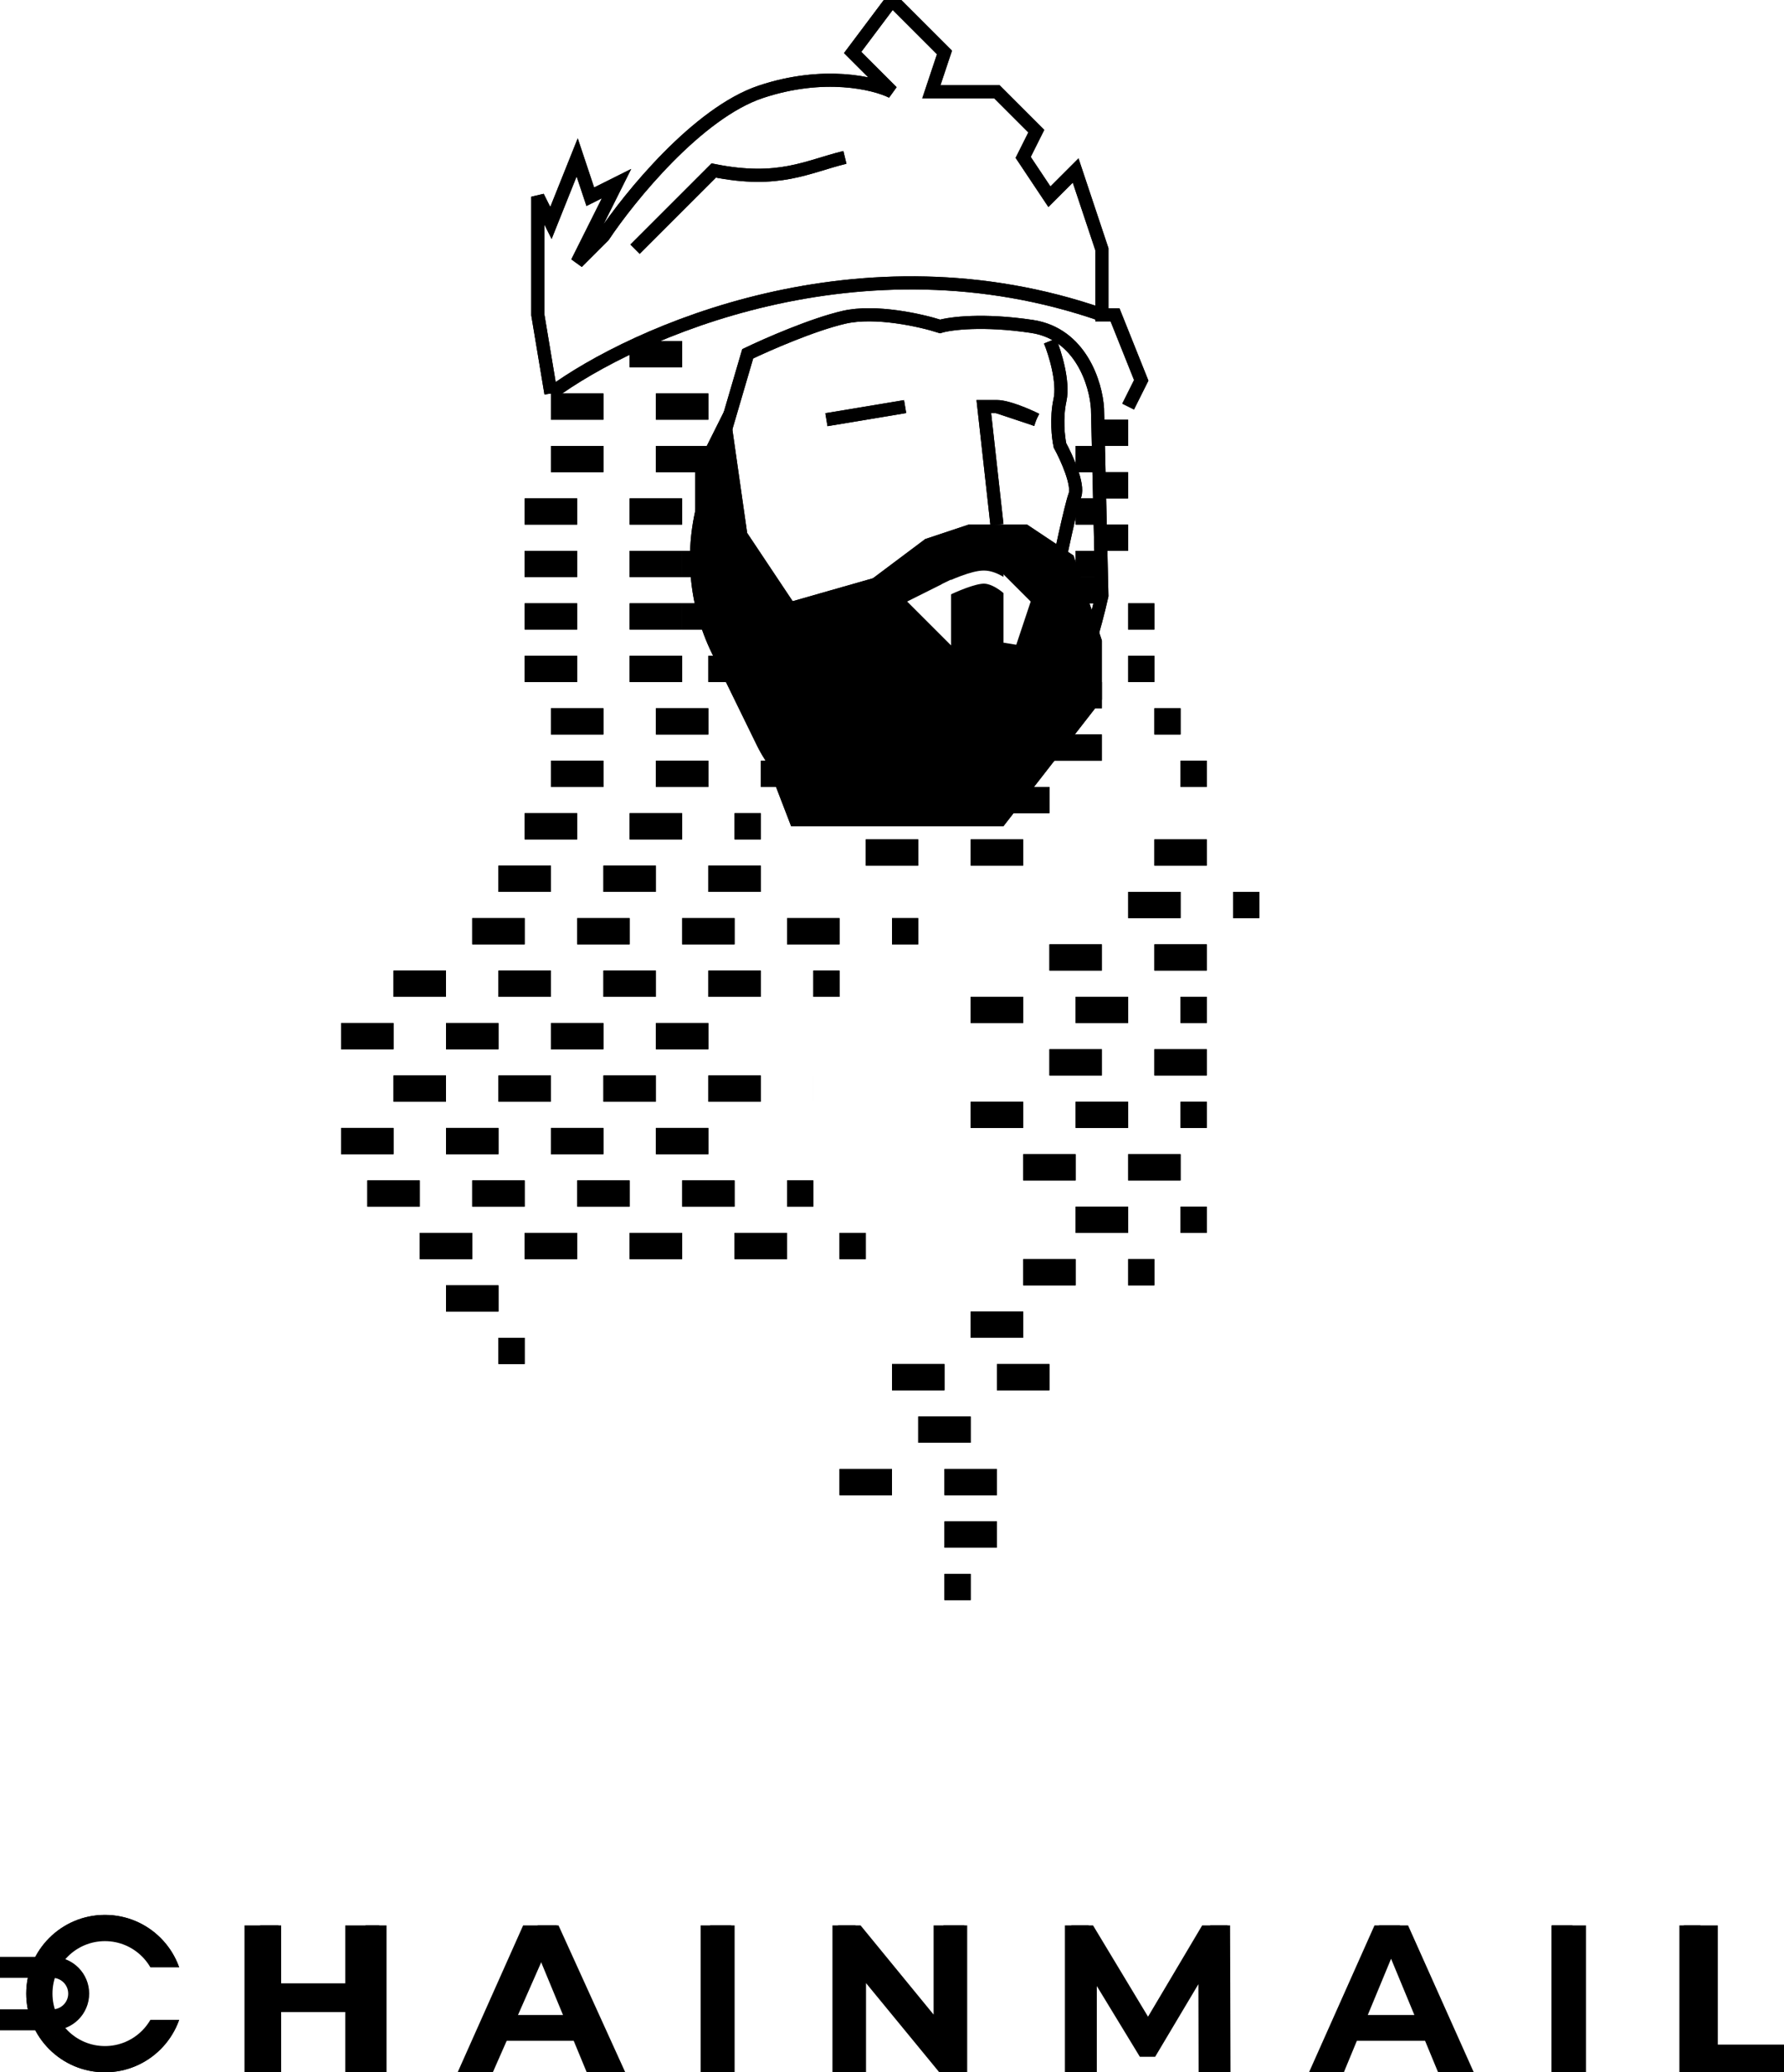 <svg width="68" height="79" viewBox="0 0 68 79" fill="none" xmlns="http://www.w3.org/2000/svg">
<rect x="0" y="0" width="68" height="79" fill="#808080" stroke="none"/>
<g clip-path="url(#clip0)">
<rect width="68" height="79" fill="white"/>
<path d="M21 15L20.5 12V7.5L21 8.5L22 6L22.5 7.5L23.5 7L22 10L23 9C24 7.5 26.6 4.3 29 3.5C31.4 2.7 33.333 3.167 34 3.5L32.5 2L34 0L36 2L35.5 3.5H38L39.5 5L39 6L40 7.5L41 6.5L42 9.5V12H42.5L43.5 14.5L43 15.5" stroke="black" stroke-width="0.5"/>
<path d="M21 15C24.167 12.667 32.8 8.8 42 12" stroke="black" stroke-width="0.5"/>
<path d="M32.167 12.096C33.367 11.817 35.111 12.212 35.833 12.444C36.222 12.328 37.467 12.165 39.333 12.444C41.2 12.722 41.778 14.648 41.833 15.576L42 22.709C41.5 24.971 40 29.704 38 30.539C36.687 31.087 34.487 31.066 32.627 30.887C31.069 30.738 29.763 29.712 29.075 28.305L27.362 24.8C26.486 23.007 26.311 20.952 26.873 19.037L28.5 13.488C29.222 13.14 30.967 12.374 32.167 12.096Z" stroke="black" stroke-width="0.5"/>
<path d="M40.025 13C40.214 13.461 40.554 14.558 40.403 15.25C40.252 15.942 40.34 16.692 40.403 16.981C40.655 17.442 41.122 18.469 40.971 18.885C40.819 19.3 40.403 21.25 40.214 22.173V24.077C40.214 24.827 40.139 26.431 39.836 26.846C39.533 27.262 39.08 27.712 38.891 27.885L37 28.231V31" stroke="black" stroke-width="0.5"/>
<path d="M31.5 16L34.5 15.5M38 15.5L39.5 16" stroke="black" stroke-width="0.5"/>
<path d="M41.5 24.5L40.5 21.5L39 20.5H37L35.5 21L33.5 22.5L30 23.5L28 20.5L27.5 17L27 18V20V22.5L28 24.5L30.5 31H33H38L41.5 26.5V24.5Z" fill="black" stroke="black"/>
<path d="M36 24V22.5L35 23L36 24Z" fill="white" stroke="white" stroke-width="0.5"/>
<path d="M38.5 24.5V22.5L39 23L38.5 24.5Z" fill="white"/>
<path d="M36 22.5C36.333 22.333 37.1 22 37.5 22C37.9 22 38.333 22.333 38.5 22.5M38.5 22.5V24.5L39 23L38.5 22.5Z" stroke="white" stroke-width="0.5"/>
<path d="M38 20L37.5 15.5H38C38.4 15.5 39.167 15.833 39.5 16" stroke="black" stroke-width="0.5"/>
<line x1="13" y1="39.5" x2="29" y2="39.5" stroke="black" stroke-dasharray="2 2"/>
<line x1="37" y1="38.5" x2="46" y2="38.5" stroke="black" stroke-dasharray="2 2"/>
<line x1="15" y1="37.5" x2="32" y2="37.5" stroke="black" stroke-dasharray="2 2"/>
<line x1="40" y1="36.5" x2="48" y2="36.5" stroke="black" stroke-dasharray="2 2"/>
<line x1="38" y1="30.5" x2="41" y2="30.5" stroke="black" stroke-dasharray="2 2"/>
<line x1="33" y1="32.5" x2="40" y2="32.5" stroke="black" stroke-dasharray="2 2"/>
<line x1="40" y1="28.5" x2="43" y2="28.5" stroke="black" stroke-dasharray="2 2"/>
<line x1="40" y1="26.5" x2="43" y2="26.5" stroke="black" stroke-dasharray="2 2"/>
<line x1="39" y1="24.5" x2="43" y2="24.5" stroke="black" stroke-dasharray="2 2"/>
<line x1="40" y1="22.5" x2="43" y2="22.5" stroke="black" stroke-dasharray="2 2"/>
<line x1="18" y1="35.5" x2="35" y2="35.5" stroke="black" stroke-dasharray="2 2"/>
<line x1="43" y1="34.5" x2="48" y2="34.5" stroke="black" stroke-dasharray="2 2"/>
<line x1="19" y1="33.5" x2="31" y2="33.5" stroke="black" stroke-dasharray="2 2"/>
<line x1="44" y1="32.5" x2="47" y2="32.5" stroke="black" stroke-dasharray="2 2"/>
<line x1="20" y1="31.5" x2="29" y2="31.5" stroke="black" stroke-dasharray="2 2"/>
<line x1="21" y1="29.5" x2="28" y2="29.5" stroke="black" stroke-dasharray="2 2"/>
<line x1="21" y1="27.5" x2="29" y2="27.5" stroke="black" stroke-dasharray="2 2"/>
<line x1="20" y1="25.5" x2="29" y2="25.5" stroke="black" stroke-dasharray="2 2"/>
<line x1="20" y1="23.5" x2="28" y2="23.5" stroke="black" stroke-dasharray="2 2"/>
<line x1="20" y1="21.5" x2="28" y2="21.5" stroke="black" stroke-dasharray="2 2"/>
<line x1="20" y1="19.5" x2="27" y2="19.5" stroke="black" stroke-dasharray="2 2"/>
<line x1="21" y1="17.5" x2="27" y2="17.5" stroke="black" stroke-dasharray="2 2"/>
<line x1="21" y1="15.5" x2="28" y2="15.5" stroke="black" stroke-dasharray="2 2"/>
<line x1="24" y1="13.5" x2="28" y2="13.5" stroke="black" stroke-dasharray="2 2"/>
<line x1="15" y1="41.5" x2="31" y2="41.5" stroke="black" stroke-dasharray="2 2"/>
<line x1="40" y1="40.5" x2="47" y2="40.5" stroke="black" stroke-dasharray="2 2"/>
<line x1="13" y1="43.5" x2="29" y2="43.5" stroke="black" stroke-dasharray="2 2"/>
<line x1="37" y1="42.5" x2="46" y2="42.5" stroke="black" stroke-dasharray="2 2"/>
<line x1="14" y1="45.5" x2="31" y2="45.5" stroke="black" stroke-dasharray="2 2"/>
<line x1="39" y1="44.5" x2="47" y2="44.5" stroke="black" stroke-dasharray="2 2"/>
<line x1="37" y1="50.5" x2="41" y2="50.5" stroke="black" stroke-dasharray="2 2"/>
<line x1="39" y1="48.5" x2="44" y2="48.5" stroke="black" stroke-dasharray="2 2"/>
<line x1="34" y1="52.5" x2="40" y2="52.5" stroke="black" stroke-dasharray="2 2"/>
<line x1="35" y1="54.5" x2="39" y2="54.5" stroke="black" stroke-dasharray="2 2"/>
<line x1="32" y1="56.5" x2="39" y2="56.5" stroke="black" stroke-dasharray="2 2"/>
<line x1="16" y1="47.5" x2="33" y2="47.5" stroke="black" stroke-dasharray="2 2"/>
<line x1="41" y1="46.5" x2="46" y2="46.5" stroke="black" stroke-dasharray="2 2"/>
<line x1="17" y1="49.5" x2="21" y2="49.5" stroke="black" stroke-dasharray="2 2"/>
<rect width="1" height="1" transform="matrix(-1 0 0 1 42 19)" fill="black"/>
<rect width="1" height="1" transform="matrix(-1 0 0 1 43 20)" fill="black"/>
<rect width="1" height="1" transform="matrix(-1 0 0 1 27 21)" fill="black"/>
<rect width="1" height="1" transform="matrix(-1 0 0 1 27 23)" fill="black"/>
<rect width="1" height="1" transform="matrix(-1 0 0 1 28 25)" fill="black"/>
<rect width="1" height="1" transform="matrix(-1 0 0 1 37 60)" fill="black"/>
<rect width="2" height="1" transform="matrix(-1 0 0 1 38 58)" fill="black"/>
<rect width="1" height="1" transform="matrix(-1 0 0 1 30 29)" fill="black"/>
<rect width="1" height="1" transform="matrix(-1 0 0 1 20 51)" fill="black"/>
<rect width="1" height="1" transform="matrix(-1 0 0 1 43 18)" fill="black"/>
<rect width="1" height="1" transform="matrix(-1 0 0 1 42 17)" fill="black"/>
<rect x="42" y="16" width="1" height="1" fill="black"/>
<rect width="1" height="1" transform="matrix(-1 0 0 1 42 21)" fill="black"/>
<path d="M24.205 9.5L27.205 6.5C29.705 7 30.756 6.352 32.205 6" stroke="black" stroke-width="0.5"/>
<rect width="1" height="1" transform="matrix(-1 0 0 1 44 23)" fill="black"/>
<rect width="1" height="1" transform="matrix(-1 0 0 1 44 25)" fill="black"/>
<rect width="1" height="1" transform="matrix(-1 0 0 1 45 27)" fill="black"/>
<rect width="1" height="1" transform="matrix(-1 0 0 1 46 29)" fill="black"/>
<path d="M14.733 73.4V79H13.933V76.504H10.717V79H9.917V73.4H10.717V75.808H13.933V73.4H14.733ZM22.377 77.6H19.401L18.785 79H17.961L20.497 73.4H21.289L23.833 79H22.993L22.377 77.6ZM22.097 76.96L20.889 74.216L19.681 76.96H22.097ZM27.068 73.4H27.868V79H27.068V73.4ZM36.761 73.4V79H36.105L32.745 74.824V79H31.945V73.4H32.601L35.961 77.576V73.4H36.761ZM46.029 79L46.021 74.92L43.997 78.32H43.629L41.605 74.944V79H40.837V73.4H41.493L43.829 77.336L46.133 73.4H46.789L46.797 79H46.029ZM54.446 77.6H51.469L50.853 79H50.029L52.566 73.4H53.358L55.901 79H55.062L54.446 77.6ZM54.166 76.96L52.958 74.216L51.749 76.96H54.166ZM59.137 73.4H59.937V79H59.137V73.4ZM64.013 73.4H64.813V78.304H67.845V79H64.013V73.4Z" fill="black"/>
<circle cx="4" cy="76" r="2.625" stroke="black" stroke-width="0.75"/>
<rect x="4" y="75" width="4" height="2" fill="white"/>
<path d="M2 77H0" stroke="black" stroke-width="0.75"/>
<path d="M2 75H0" stroke="black" stroke-width="0.75"/>
<path d="M2 77C2.552 77 3 76.552 3 76C3 75.448 2.552 75 2 75" stroke="black" stroke-width="0.75"/>
<path d="M21 15L20.5 12V7.5L21 8.5L22 6L22.5 7.5L23.5 7L22 10L23 9C24 7.5 26.6 4.3 29 3.5C31.4 2.7 33.333 3.167 34 3.5L32.5 2L34 0L36 2L35.5 3.5H38L39.5 5L39 6L40 7.5L41 6.5L42 9.5V12H42.5L43.5 14.5L43 15.5" stroke="black" stroke-width="0.5"/>
<path d="M21 15C24.167 12.667 32.8 8.8 42 12" stroke="black" stroke-width="0.5"/>
<path d="M32.167 12.096C33.367 11.817 35.111 12.212 35.833 12.444C36.222 12.328 37.467 12.165 39.333 12.444C41.2 12.722 41.778 14.648 41.833 15.576L42 22.709C41.5 24.971 40 29.704 38 30.539C36.687 31.087 34.487 31.066 32.627 30.887C31.069 30.738 29.763 29.712 29.075 28.305L27.362 24.8C26.486 23.007 26.311 20.952 26.873 19.037L28.5 13.488C29.222 13.14 30.967 12.374 32.167 12.096Z" stroke="black" stroke-width="0.5"/>
<path d="M40.025 13C40.214 13.461 40.554 14.558 40.403 15.25C40.252 15.942 40.34 16.692 40.403 16.981C40.655 17.442 41.122 18.469 40.971 18.885C40.819 19.3 40.403 21.25 40.214 22.173V24.077C40.214 24.827 40.139 26.431 39.836 26.846C39.533 27.262 39.08 27.712 38.891 27.885L37 28.231V31" stroke="black" stroke-width="0.5"/>
<path d="M31.5 16L34.5 15.5M38 15.5L39.5 16" stroke="black" stroke-width="0.5"/>
<path d="M41.5 24.5L40.5 21.5L39 20.5H37L35.5 21L33.5 22.5L30 23.5L28 20.5L27.5 17L27 18V20V22.5L28 24.5L30.5 31H33H38L41.5 26.5V24.5Z" fill="black" stroke="black"/>
<path d="M36 24V22.5L35 23L36 24Z" fill="white" stroke="white" stroke-width="0.5"/>
<path d="M38.5 24.5V22.5L39 23L38.5 24.5Z" fill="white"/>
<path d="M36 22.5C36.333 22.333 37.1 22 37.5 22C37.9 22 38.333 22.333 38.5 22.5M38.5 22.5V24.5L39 23L38.5 22.5Z" stroke="white" stroke-width="0.5"/>
<path d="M38 20L37.5 15.5H38C38.4 15.5 39.167 15.833 39.5 16" stroke="black" stroke-width="0.5"/>
<line x1="13" y1="39.5" x2="29" y2="39.5" stroke="black" stroke-dasharray="2 2"/>
<line x1="37" y1="38.5" x2="46" y2="38.5" stroke="black" stroke-dasharray="2 2"/>
<line x1="15" y1="37.5" x2="32" y2="37.5" stroke="black" stroke-dasharray="2 2"/>
<line x1="40" y1="36.5" x2="48" y2="36.5" stroke="black" stroke-dasharray="2 2"/>
<line x1="38" y1="30.5" x2="41" y2="30.5" stroke="black" stroke-dasharray="2 2"/>
<line x1="33" y1="32.5" x2="40" y2="32.5" stroke="black" stroke-dasharray="2 2"/>
<line x1="40" y1="28.5" x2="43" y2="28.5" stroke="black" stroke-dasharray="2 2"/>
<line x1="40" y1="26.5" x2="43" y2="26.5" stroke="black" stroke-dasharray="2 2"/>
<line x1="39" y1="24.5" x2="43" y2="24.5" stroke="black" stroke-dasharray="2 2"/>
<line x1="40" y1="22.5" x2="43" y2="22.5" stroke="black" stroke-dasharray="2 2"/>
<line x1="18" y1="35.5" x2="35" y2="35.5" stroke="black" stroke-dasharray="2 2"/>
<line x1="43" y1="34.5" x2="48" y2="34.5" stroke="black" stroke-dasharray="2 2"/>
<line x1="19" y1="33.5" x2="31" y2="33.5" stroke="black" stroke-dasharray="2 2"/>
<line x1="44" y1="32.5" x2="47" y2="32.5" stroke="black" stroke-dasharray="2 2"/>
<line x1="20" y1="31.5" x2="29" y2="31.5" stroke="black" stroke-dasharray="2 2"/>
<line x1="21" y1="29.5" x2="28" y2="29.5" stroke="black" stroke-dasharray="2 2"/>
<line x1="21" y1="27.5" x2="29" y2="27.5" stroke="black" stroke-dasharray="2 2"/>
<line x1="20" y1="25.5" x2="29" y2="25.5" stroke="black" stroke-dasharray="2 2"/>
<line x1="20" y1="23.5" x2="28" y2="23.5" stroke="black" stroke-dasharray="2 2"/>
<line x1="20" y1="21.5" x2="28" y2="21.5" stroke="black" stroke-dasharray="2 2"/>
<line x1="20" y1="19.5" x2="27" y2="19.5" stroke="black" stroke-dasharray="2 2"/>
<line x1="21" y1="17.5" x2="27" y2="17.5" stroke="black" stroke-dasharray="2 2"/>
<line x1="21" y1="15.5" x2="28" y2="15.5" stroke="black" stroke-dasharray="2 2"/>
<line x1="24" y1="13.5" x2="28" y2="13.5" stroke="black" stroke-dasharray="2 2"/>
<line x1="15" y1="41.5" x2="31" y2="41.5" stroke="black" stroke-dasharray="2 2"/>
<line x1="40" y1="40.5" x2="47" y2="40.5" stroke="black" stroke-dasharray="2 2"/>
<line x1="13" y1="43.5" x2="29" y2="43.5" stroke="black" stroke-dasharray="2 2"/>
<line x1="37" y1="42.5" x2="46" y2="42.5" stroke="black" stroke-dasharray="2 2"/>
<line x1="14" y1="45.5" x2="31" y2="45.5" stroke="black" stroke-dasharray="2 2"/>
<line x1="39" y1="44.5" x2="47" y2="44.5" stroke="black" stroke-dasharray="2 2"/>
<line x1="37" y1="50.5" x2="41" y2="50.5" stroke="black" stroke-dasharray="2 2"/>
<line x1="39" y1="48.5" x2="44" y2="48.5" stroke="black" stroke-dasharray="2 2"/>
<line x1="34" y1="52.5" x2="40" y2="52.5" stroke="black" stroke-dasharray="2 2"/>
<line x1="35" y1="54.5" x2="39" y2="54.5" stroke="black" stroke-dasharray="2 2"/>
<line x1="32" y1="56.5" x2="39" y2="56.5" stroke="black" stroke-dasharray="2 2"/>
<line x1="16" y1="47.5" x2="33" y2="47.5" stroke="black" stroke-dasharray="2 2"/>
<line x1="41" y1="46.5" x2="46" y2="46.5" stroke="black" stroke-dasharray="2 2"/>
<line x1="17" y1="49.5" x2="21" y2="49.5" stroke="black" stroke-dasharray="2 2"/>
<rect width="1" height="1" transform="matrix(-1 0 0 1 42 19)" fill="black"/>
<rect width="1" height="1" transform="matrix(-1 0 0 1 43 20)" fill="black"/>
<rect width="1" height="1" transform="matrix(-1 0 0 1 27 21)" fill="black"/>
<rect width="1" height="1" transform="matrix(-1 0 0 1 27 23)" fill="black"/>
<rect width="1" height="1" transform="matrix(-1 0 0 1 28 25)" fill="black"/>
<rect width="1" height="1" transform="matrix(-1 0 0 1 37 60)" fill="black"/>
<rect width="2" height="1" transform="matrix(-1 0 0 1 38 58)" fill="black"/>
<rect width="1" height="1" transform="matrix(-1 0 0 1 30 29)" fill="black"/>
<rect width="1" height="1" transform="matrix(-1 0 0 1 20 51)" fill="black"/>
<rect width="1" height="1" transform="matrix(-1 0 0 1 43 18)" fill="black"/>
<rect width="1" height="1" transform="matrix(-1 0 0 1 42 17)" fill="black"/>
<rect x="42" y="16" width="1" height="1" fill="black"/>
<rect width="1" height="1" transform="matrix(-1 0 0 1 42 21)" fill="black"/>
<path d="M24.205 9.5L27.205 6.5C29.705 7 30.756 6.352 32.205 6" stroke="black" stroke-width="0.5"/>
<rect width="1" height="1" transform="matrix(-1 0 0 1 44 23)" fill="black"/>
<rect width="1" height="1" transform="matrix(-1 0 0 1 44 25)" fill="black"/>
<rect width="1" height="1" transform="matrix(-1 0 0 1 45 27)" fill="black"/>
<rect width="1" height="1" transform="matrix(-1 0 0 1 46 29)" fill="black"/>
<path d="M14.455 73.4V79H13.159V76.704H10.615V79H9.319V73.4H10.615V75.608H13.159V73.4H14.455ZM21.868 77.8H19.268L18.772 79H17.444L19.94 73.4H21.22L23.724 79H22.364L21.868 77.8ZM21.46 76.816L20.572 74.672L19.684 76.816H21.46ZM26.705 73.4H28.001V79H26.705V73.4ZM36.866 73.4V79H35.802L33.01 75.6V79H31.73V73.4H32.802L35.586 76.8V73.4H36.866ZM45.687 79L45.679 75.64L44.031 78.408H43.447L41.807 75.712V79H40.591V73.4H41.663L43.759 76.88L45.823 73.4H46.887L46.903 79H45.687ZM54.319 77.8H51.719L51.223 79H49.895L52.391 73.4H53.671L56.175 79H54.815L54.319 77.8ZM53.911 76.816L53.023 74.672L52.135 76.816H53.911ZM59.156 73.4H60.452V79H59.156V73.4ZM64.181 73.4H65.477V77.944H68.285V79H64.181V73.4Z" fill="black"/>
<circle cx="4" cy="76" r="2.5" stroke="black"/>
<rect x="4" y="75" width="4" height="2" fill="white"/>
<path d="M2 77H0" stroke="black" stroke-width="0.8"/>
<path d="M2 75H0" stroke="black" stroke-width="0.8"/>
<path d="M2 77C2.552 77 3 76.552 3 76C3 75.448 2.552 75 2 75" stroke="black" stroke-width="0.8"/>
</g>
<defs>
<clipPath id="clip0">
<rect width="68" height="79" fill="white"/>
</clipPath>
</defs>
</svg>

